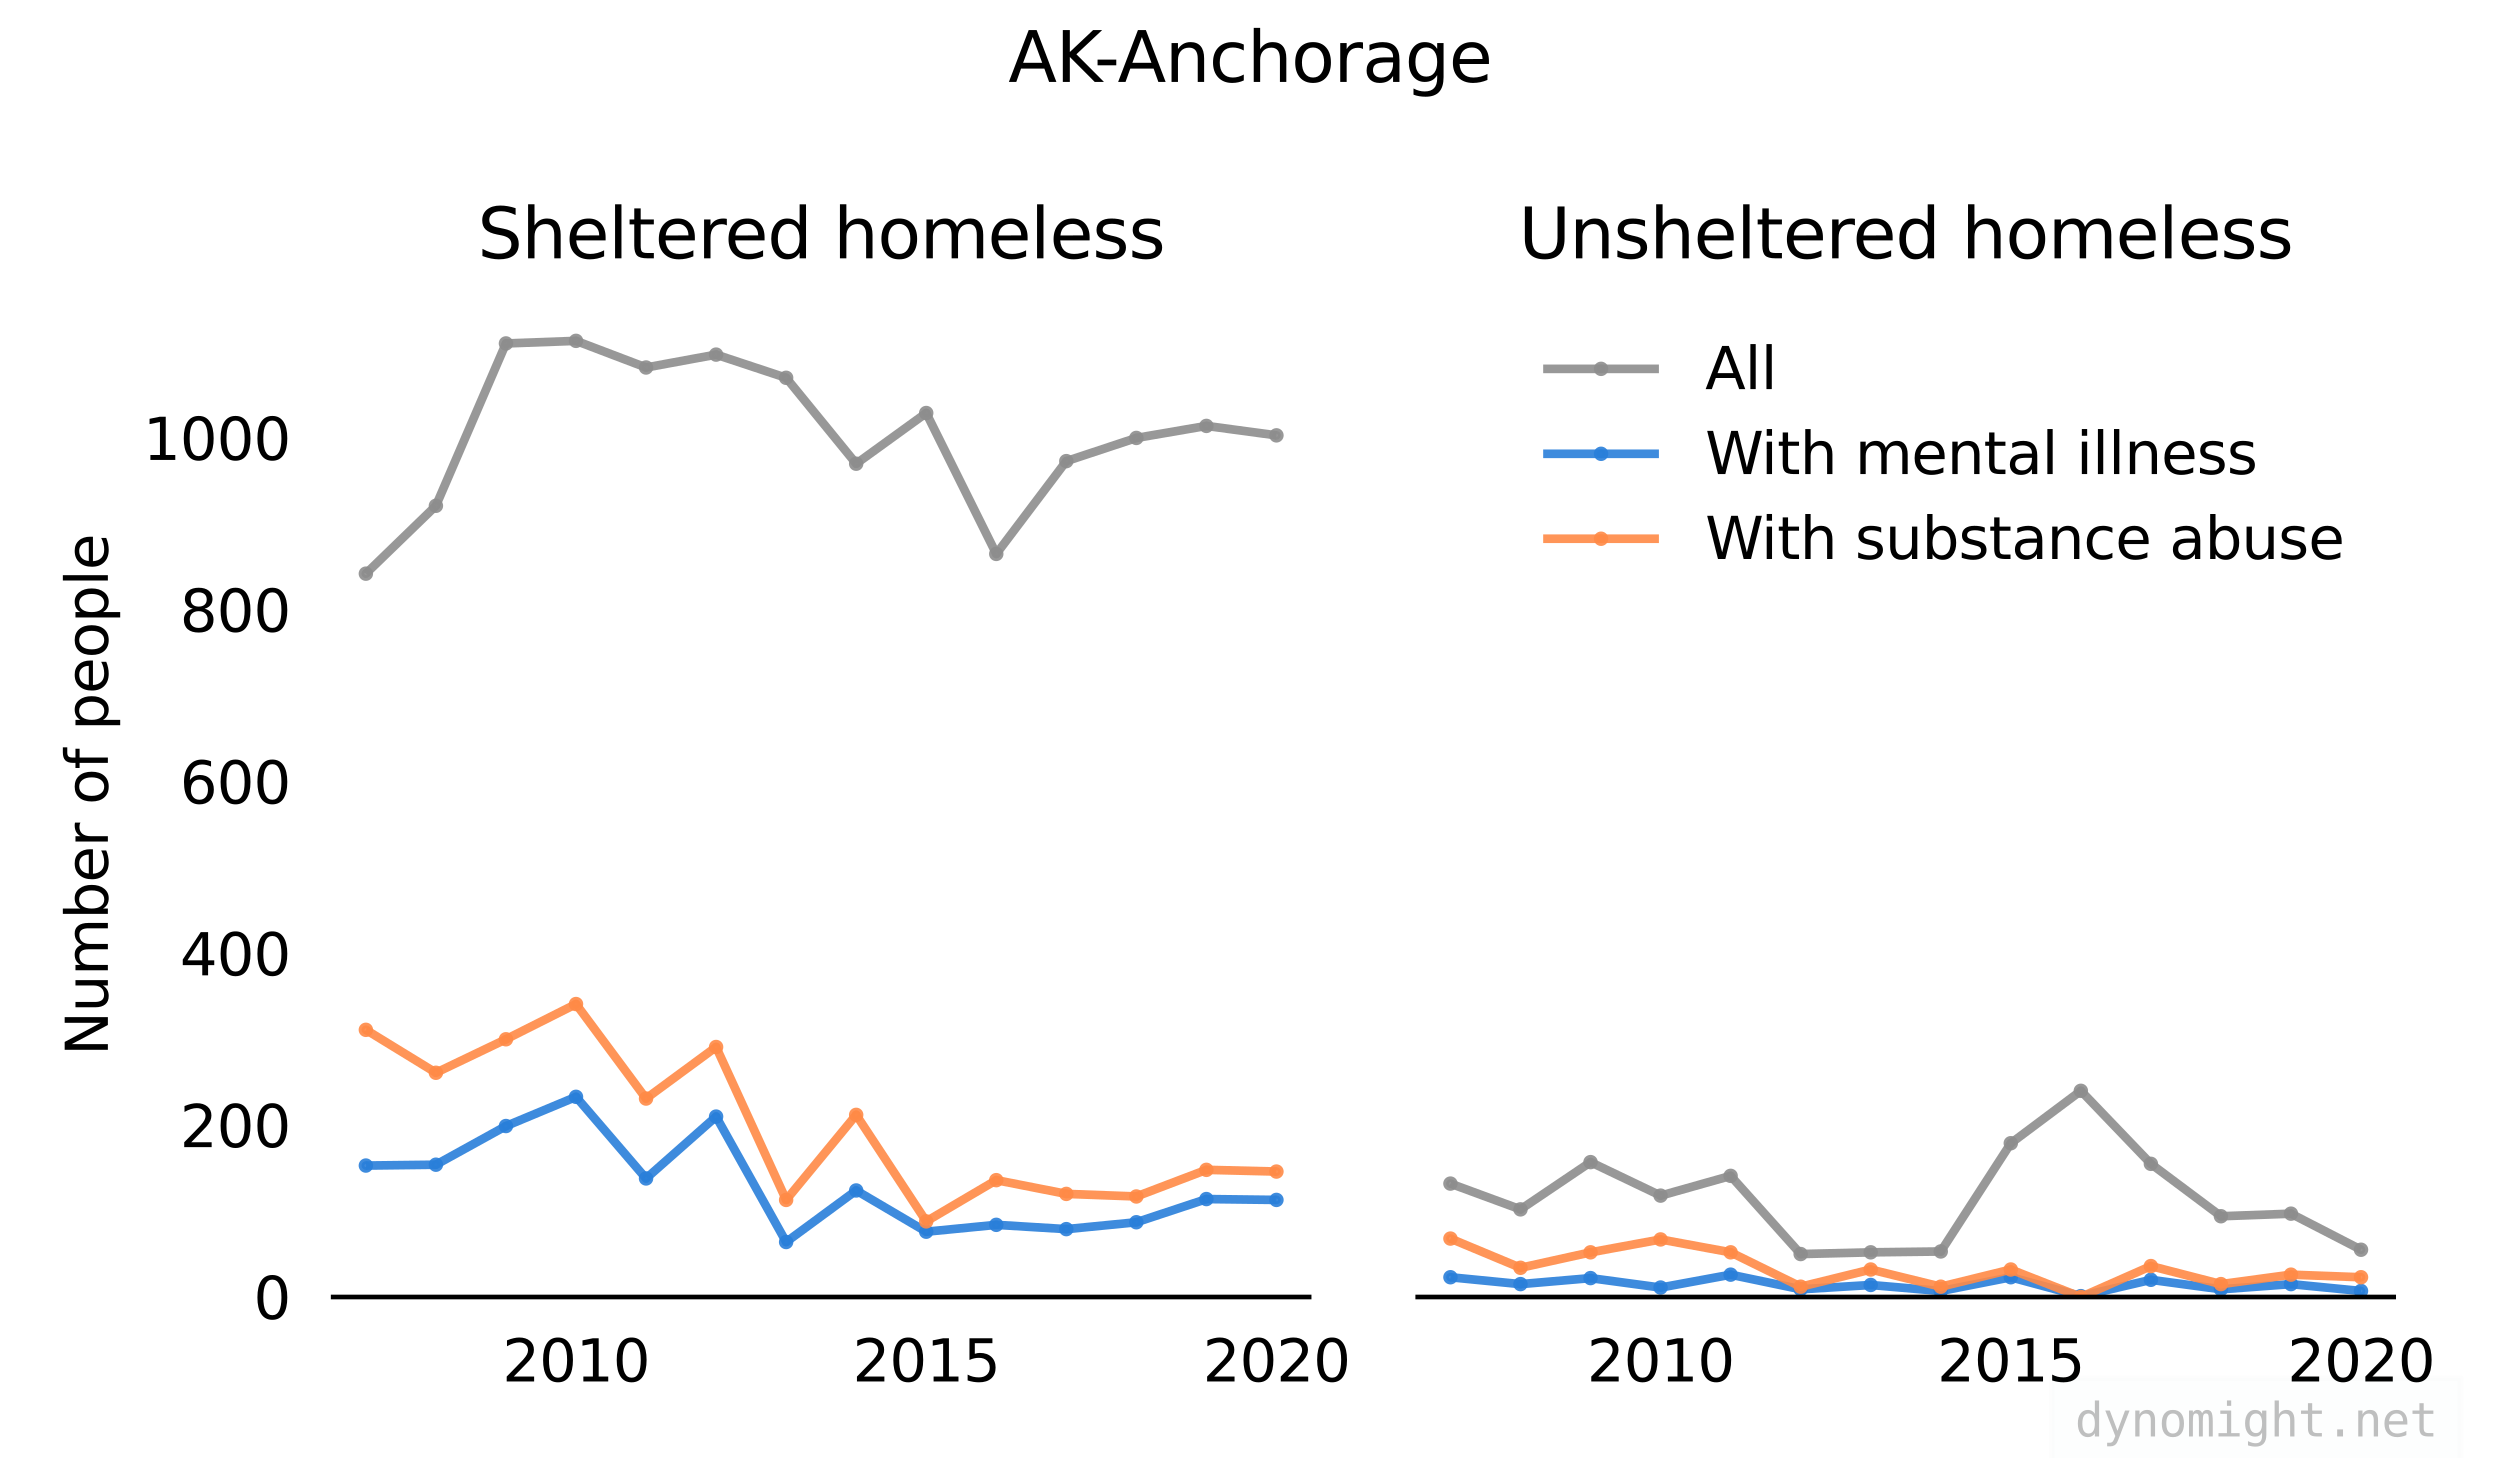 <?xml version="1.0" encoding="UTF-8"?>
<!DOCTYPE svg  PUBLIC '-//W3C//DTD SVG 1.1//EN'  'http://www.w3.org/Graphics/SVG/1.1/DTD/svg11.dtd'>
<svg width="432pt" height="252pt" version="1.1" viewBox="0 0 432 252" xmlns="http://www.w3.org/2000/svg" xmlns:xlink="http://www.w3.org/1999/xlink">
 <defs>
  <style type="text/css">*{stroke-linecap:butt;stroke-linejoin:round;}</style>
 </defs>
 <g id="figure_1">
  <g id="patch_1">
   <path d="m0 252h432v-252h-432z" fill="#fff"/>
  </g>
  <g id="axes_1">
   <g id="patch_2">
    <path d="m57.17 224.12h169.45v-173.48h-169.45z" fill="#fff"/>
   </g>
   <g id="matplotlib.axis_1">
    <g id="xtick_1">
     <g id="text_1">
      <!-- 2010 -->
      <g transform="translate(86.808 238.72) scale(.1 -.1)">
       <defs>
        <path id="DejaVuSans-32" transform="scale(.016)" d="m1228 531h2203v-531h-2962v531q359 372 979 998 621 627 780 809 303 340 423 576 121 236 121 464 0 372-261 606-261 235-680 235-297 0-627-103-329-103-704-313v638q381 153 712 231 332 78 607 78 725 0 1156-363 431-362 431-968 0-288-108-546-107-257-392-607-78-91-497-524-418-433-1181-1211z"/>
        <path id="DejaVuSans-30" transform="scale(.016)" d="m2034 4250q-487 0-733-480-245-479-245-1442 0-959 245-1439 246-480 733-480 491 0 736 480 246 480 246 1439 0 963-246 1442-245 480-736 480zm0 500q785 0 1199-621 414-620 414-1801 0-1178-414-1799-414-620-1199-620-784 0-1198 620-414 621-414 1799 0 1181 414 1801 414 621 1198 621z"/>
        <path id="DejaVuSans-31" transform="scale(.016)" d="m794 531h1031v3560l-1122-225v575l1116 225h631v-4135h1031v-531h-2687v531z"/>
       </defs>
       <use xlink:href="#DejaVuSans-32"/>
       <use x="63.623" xlink:href="#DejaVuSans-30"/>
       <use x="127.246" xlink:href="#DejaVuSans-31"/>
       <use x="190.869" xlink:href="#DejaVuSans-30"/>
      </g>
     </g>
    </g>
    <g id="xtick_2">
     <g id="text_2">
      <!-- 2015 -->
      <g transform="translate(147.33 238.72) scale(.1 -.1)">
       <defs>
        <path id="DejaVuSans-35" transform="scale(.016)" d="m691 4666h2478v-532h-1900v-1143q137 47 274 70 138 23 276 23 781 0 1237-428 457-428 457-1159 0-753-469-1171-469-417-1322-417-294 0-599 50-304 50-629 150v635q281-153 581-228t634-75q541 0 856 284 316 284 316 772 0 487-316 771-315 285-856 285-253 0-505-56-251-56-513-175v2344z"/>
       </defs>
       <use xlink:href="#DejaVuSans-32"/>
       <use x="63.623" xlink:href="#DejaVuSans-30"/>
       <use x="127.246" xlink:href="#DejaVuSans-31"/>
       <use x="190.869" xlink:href="#DejaVuSans-35"/>
      </g>
     </g>
    </g>
    <g id="xtick_3">
     <g id="text_3">
      <!-- 2020 -->
      <g transform="translate(207.84 238.72) scale(.1 -.1)">
       <use xlink:href="#DejaVuSans-32"/>
       <use x="63.623" xlink:href="#DejaVuSans-30"/>
       <use x="127.246" xlink:href="#DejaVuSans-32"/>
       <use x="190.869" xlink:href="#DejaVuSans-30"/>
      </g>
     </g>
    </g>
   </g>
   <g id="matplotlib.axis_2">
    <g id="ytick_1">
     <g id="text_4">
      <!-- 0 -->
      <g transform="translate(43.808 227.92) scale(.1 -.1)">
       <use xlink:href="#DejaVuSans-30"/>
      </g>
     </g>
    </g>
    <g id="ytick_2">
     <g id="text_5">
      <!-- 200 -->
      <g transform="translate(31.082 198.23) scale(.1 -.1)">
       <use xlink:href="#DejaVuSans-32"/>
       <use x="63.623" xlink:href="#DejaVuSans-30"/>
       <use x="127.246" xlink:href="#DejaVuSans-30"/>
      </g>
     </g>
    </g>
    <g id="ytick_3">
     <g id="text_6">
      <!-- 400 -->
      <g transform="translate(31.082 168.54) scale(.1 -.1)">
       <defs>
        <path id="DejaVuSans-34" transform="scale(.016)" d="m2419 4116-1594-2491h1594v2491zm-166 550h794v-3041h666v-525h-666v-1100h-628v1100h-2106v609l1940 2957z"/>
       </defs>
       <use xlink:href="#DejaVuSans-34"/>
       <use x="63.623" xlink:href="#DejaVuSans-30"/>
       <use x="127.246" xlink:href="#DejaVuSans-30"/>
      </g>
     </g>
    </g>
    <g id="ytick_4">
     <g id="text_7">
      <!-- 600 -->
      <g transform="translate(31.082 138.85) scale(.1 -.1)">
       <defs>
        <path id="DejaVuSans-36" transform="scale(.016)" d="m2113 2584q-425 0-674-291-248-290-248-796 0-503 248-796 249-292 674-292t673 292q248 293 248 796 0 506-248 796-248 291-673 291zm1253 1979v-575q-238 112-480 171-242 60-480 60-625 0-955-422-329-422-376-1275 184 272 462 417 279 145 613 145 703 0 1111-427 408-426 408-1160 0-719-425-1154-425-434-1131-434-810 0-1238 620-428 621-428 1799 0 1106 525 1764t1409 658q238 0 480-47t505-140z"/>
       </defs>
       <use xlink:href="#DejaVuSans-36"/>
       <use x="63.623" xlink:href="#DejaVuSans-30"/>
       <use x="127.246" xlink:href="#DejaVuSans-30"/>
      </g>
     </g>
    </g>
    <g id="ytick_5">
     <g id="text_8">
      <!-- 800 -->
      <g transform="translate(31.082 109.16) scale(.1 -.1)">
       <defs>
        <path id="DejaVuSans-38" transform="scale(.016)" d="m2034 2216q-450 0-708-241-257-241-257-662 0-422 257-663 258-241 708-241t709 242q260 243 260 662 0 421-258 662-257 241-711 241zm-631 268q-406 100-633 378-226 279-226 679 0 559 398 884 399 325 1092 325 697 0 1094-325t397-884q0-400-227-679-226-278-629-378 456-106 710-416 255-309 255-755 0-679-414-1042-414-362-1186-362-771 0-1186 362-414 363-414 1042 0 446 256 755 257 310 713 416zm-231 997q0-362 226-565 227-203 636-203 407 0 636 203 230 203 230 565 0 363-230 566-229 203-636 203-409 0-636-203-226-203-226-566z"/>
       </defs>
       <use xlink:href="#DejaVuSans-38"/>
       <use x="63.623" xlink:href="#DejaVuSans-30"/>
       <use x="127.246" xlink:href="#DejaVuSans-30"/>
      </g>
     </g>
    </g>
    <g id="ytick_6">
     <g id="text_9">
      <!-- 1000 -->
      <g transform="translate(24.72 79.474) scale(.1 -.1)">
       <use xlink:href="#DejaVuSans-31"/>
       <use x="63.623" xlink:href="#DejaVuSans-30"/>
       <use x="127.246" xlink:href="#DejaVuSans-30"/>
       <use x="190.869" xlink:href="#DejaVuSans-30"/>
      </g>
     </g>
    </g>
    <g id="text_10">
     <!-- Number of people -->
     <g transform="translate(18.64 182.41) rotate(-90) scale(.1 -.1)">
      <defs>
       <path id="DejaVuSans-4e" transform="scale(.016)" d="m628 4666h850l2069-3903v3903h612v-4666h-850l-2068 3903v-3903h-613v4666z"/>
       <path id="DejaVuSans-75" transform="scale(.016)" d="m544 1381v2119h575v-2097q0-497 193-746 194-248 582-248 465 0 735 297 271 297 271 810v1984h575v-3500h-575v538q-209-319-486-474-276-155-642-155-603 0-916 375-312 375-312 1097zm1447 2203z"/>
       <path id="DejaVuSans-6d" transform="scale(.016)" d="m3328 2828q216 388 516 572t706 184q547 0 844-383 297-382 297-1088v-2113h-578v2094q0 503-179 746-178 244-543 244-447 0-707-297-259-296-259-809v-1978h-578v2094q0 506-178 748t-550 242q-441 0-701-298-259-298-259-808v-1978h-578v3500h578v-544q197 322 472 475t653 153q382 0 649-194 267-193 395-562z"/>
       <path id="DejaVuSans-62" transform="scale(.016)" d="m3116 1747q0 634-261 995t-717 361q-457 0-718-361t-261-995 261-995 718-361q456 0 717 361t261 995zm-1957 1222q182 312 458 463 277 152 661 152 638 0 1036-506 399-506 399-1331t-399-1332q-398-506-1036-506-384 0-661 152-276 152-458 464v-525h-578v4863h578v-1894z"/>
       <path id="DejaVuSans-65" transform="scale(.016)" d="m3597 1894v-281h-2644q38-594 358-905t892-311q331 0 642 81t618 244v-544q-310-131-635-200t-659-69q-838 0-1327 487-489 488-489 1320 0 859 464 1363 464 505 1252 505 706 0 1117-455 411-454 411-1235zm-575 169q-6 471-264 752-258 282-683 282-481 0-770-272t-333-766l2050 4z"/>
       <path id="DejaVuSans-72" transform="scale(.016)" d="m2631 2963q-97 56-211 82-114 27-251 27-488 0-749-317t-261-911v-1844h-578v3500h578v-544q182 319 472 473 291 155 707 155 59 0 131-8 72-7 159-23l3-590z"/>
       <path id="DejaVuSans-6f" transform="scale(.016)" d="m1959 3097q-462 0-731-361t-269-989 267-989q268-361 733-361 460 0 728 362 269 363 269 988 0 622-269 986-268 364-728 364zm0 487q750 0 1178-488 429-487 429-1349 0-859-429-1349-428-489-1178-489-753 0-1180 489-426 490-426 1349 0 862 426 1349 427 488 1180 488z"/>
       <path id="DejaVuSans-66" transform="scale(.016)" d="m2375 4863v-479h-550q-309 0-430-125-120-125-120-450v-309h947v-447h-947v-3053h-578v3053h-550v447h550v244q0 584 272 851 272 268 862 268h544z"/>
       <path id="DejaVuSans-70" transform="scale(.016)" d="m1159 525v-1856h-578v4831h578v-531q182 312 458 463 277 152 661 152 638 0 1036-506 399-506 399-1331t-399-1332q-398-506-1036-506-384 0-661 152-276 152-458 464zm1957 1222q0 634-261 995t-717 361q-457 0-718-361t-261-995 261-995 718-361q456 0 717 361t261 995z"/>
       <path id="DejaVuSans-6c" transform="scale(.016)" d="m603 4863h575v-4863h-575v4863z"/>
      </defs>
      <use xlink:href="#DejaVuSans-4e"/>
      <use x="74.805" xlink:href="#DejaVuSans-75"/>
      <use x="138.184" xlink:href="#DejaVuSans-6d"/>
      <use x="235.596" xlink:href="#DejaVuSans-62"/>
      <use x="299.072" xlink:href="#DejaVuSans-65"/>
      <use x="360.596" xlink:href="#DejaVuSans-72"/>
      <use x="401.709" xlink:href="#DejaVuSans-20"/>
      <use x="433.496" xlink:href="#DejaVuSans-6f"/>
      <use x="494.678" xlink:href="#DejaVuSans-66"/>
      <use x="529.883" xlink:href="#DejaVuSans-20"/>
      <use x="561.67" xlink:href="#DejaVuSans-70"/>
      <use x="625.146" xlink:href="#DejaVuSans-65"/>
      <use x="686.67" xlink:href="#DejaVuSans-6f"/>
      <use x="747.852" xlink:href="#DejaVuSans-70"/>
      <use x="811.328" xlink:href="#DejaVuSans-6c"/>
      <use x="839.111" xlink:href="#DejaVuSans-65"/>
     </g>
    </g>
   </g>
   <g id="line2d_1">
    <path d="m63.222 99.129 12.104-11.727 12.104-28.056 12.104-0.445 12.104 4.602 12.104-2.227 12.104 4.008 12.104 14.844 12.104-8.758 12.104 24.345 12.104-16.032 12.104-4.008 12.104-2.078 12.104 1.633" clip-path="url(#p3861478039)" fill="none" stroke="#8d8d8d" stroke-linecap="square" stroke-opacity=".9" stroke-width="1.5"/>
    <defs>
     <path id="mc9a55cfd1f" d="m0 0.75c0.199 0 0.39-0.079 0.53-0.22s0.22-0.331 0.22-0.53-0.079-0.39-0.22-0.53-0.331-0.22-0.53-0.22-0.39 0.079-0.53 0.22-0.22 0.331-0.22 0.53 0.079 0.39 0.22 0.53 0.331 0.22 0.53 0.22z" stroke="#8d8d8d" stroke-opacity=".9"/>
    </defs>
    <g clip-path="url(#p3861478039)" fill="#8d8d8d" fill-opacity=".9" stroke="#8d8d8d" stroke-opacity=".9">
     <use x="63.222" y="99.129" xlink:href="#mc9a55cfd1f"/>
     <use x="75.325" y="87.402" xlink:href="#mc9a55cfd1f"/>
     <use x="87.429" y="59.346" xlink:href="#mc9a55cfd1f"/>
     <use x="99.533" y="58.901" xlink:href="#mc9a55cfd1f"/>
     <use x="111.636" y="63.503" xlink:href="#mc9a55cfd1f"/>
     <use x="123.74" y="61.276" xlink:href="#mc9a55cfd1f"/>
     <use x="135.843" y="65.284" xlink:href="#mc9a55cfd1f"/>
     <use x="147.947" y="80.129" xlink:href="#mc9a55cfd1f"/>
     <use x="160.05" y="71.37" xlink:href="#mc9a55cfd1f"/>
     <use x="172.154" y="95.715" xlink:href="#mc9a55cfd1f"/>
     <use x="184.258" y="79.683" xlink:href="#mc9a55cfd1f"/>
     <use x="196.361" y="75.675" xlink:href="#mc9a55cfd1f"/>
     <use x="208.465" y="73.597" xlink:href="#mc9a55cfd1f"/>
     <use x="220.568" y="75.23" xlink:href="#mc9a55cfd1f"/>
    </g>
   </g>
   <g id="line2d_2">
    <path d="m63.222 201.41 12.104-0.148 12.104-6.68 12.104-5.047 12.104 14.102 12.104-10.688 12.104 21.673 12.104-8.907 12.104 7.125 12.104-1.188 12.104 0.742 12.104-1.188 12.104-4.008 12.104 0.148" clip-path="url(#p3861478039)" fill="none" stroke="#297fda" stroke-linecap="square" stroke-opacity=".9" stroke-width="1.5"/>
    <defs>
     <path id="m35d9360185" d="m0 0.75c0.199 0 0.39-0.079 0.53-0.22s0.22-0.331 0.22-0.53-0.079-0.39-0.22-0.53-0.331-0.22-0.53-0.22-0.39 0.079-0.53 0.22-0.22 0.331-0.22 0.53 0.079 0.39 0.22 0.53 0.331 0.22 0.53 0.22z" stroke="#297fda" stroke-opacity=".9"/>
    </defs>
    <g clip-path="url(#p3861478039)" fill="#297fda" fill-opacity=".9" stroke="#297fda" stroke-opacity=".9">
     <use x="63.222" y="201.408" xlink:href="#m35d9360185"/>
     <use x="75.325" y="201.26" xlink:href="#m35d9360185"/>
     <use x="87.429" y="194.579" xlink:href="#m35d9360185"/>
     <use x="99.533" y="189.532" xlink:href="#m35d9360185"/>
     <use x="111.636" y="203.635" xlink:href="#m35d9360185"/>
     <use x="123.74" y="192.947" xlink:href="#m35d9360185"/>
     <use x="135.843" y="214.62" xlink:href="#m35d9360185"/>
     <use x="147.947" y="205.713" xlink:href="#m35d9360185"/>
     <use x="160.05" y="212.838" xlink:href="#m35d9360185"/>
     <use x="172.154" y="211.651" xlink:href="#m35d9360185"/>
     <use x="184.258" y="212.393" xlink:href="#m35d9360185"/>
     <use x="196.361" y="211.205" xlink:href="#m35d9360185"/>
     <use x="208.465" y="207.197" xlink:href="#m35d9360185"/>
     <use x="220.568" y="207.346" xlink:href="#m35d9360185"/>
    </g>
   </g>
   <g id="line2d_3">
    <path d="m63.222 177.95 12.104 7.422 12.104-5.789 12.104-6.086 12.104 16.329 12.104-8.907 12.104 26.423 12.104-14.696 12.104 18.407 12.104-7.125 12.104 2.375 12.104 0.445 12.104-4.602 12.104 0.297" clip-path="url(#p3861478039)" fill="none" stroke="#ff8a46" stroke-linecap="square" stroke-opacity=".9" stroke-width="1.5"/>
    <defs>
     <path id="mb6210362bb" d="m0 0.75c0.199 0 0.39-0.079 0.53-0.22s0.22-0.331 0.22-0.53-0.079-0.39-0.22-0.53-0.331-0.22-0.53-0.22-0.39 0.079-0.53 0.22-0.22 0.331-0.22 0.53 0.079 0.39 0.22 0.53 0.331 0.22 0.53 0.22z" stroke="#ff8a46" stroke-opacity=".9"/>
    </defs>
    <g clip-path="url(#p3861478039)" fill="#ff8a46" fill-opacity=".9" stroke="#ff8a46" stroke-opacity=".9">
     <use x="63.222" y="177.954" xlink:href="#mb6210362bb"/>
     <use x="75.325" y="185.376" xlink:href="#mb6210362bb"/>
     <use x="87.429" y="179.587" xlink:href="#mb6210362bb"/>
     <use x="99.533" y="173.5" xlink:href="#mb6210362bb"/>
     <use x="111.636" y="189.829" xlink:href="#mb6210362bb"/>
     <use x="123.74" y="180.923" xlink:href="#mb6210362bb"/>
     <use x="135.843" y="207.346" xlink:href="#mb6210362bb"/>
     <use x="147.947" y="192.65" xlink:href="#mb6210362bb"/>
     <use x="160.05" y="211.057" xlink:href="#mb6210362bb"/>
     <use x="172.154" y="203.932" xlink:href="#mb6210362bb"/>
     <use x="184.258" y="206.307" xlink:href="#mb6210362bb"/>
     <use x="196.361" y="206.752" xlink:href="#mb6210362bb"/>
     <use x="208.465" y="202.15" xlink:href="#mb6210362bb"/>
     <use x="220.568" y="202.447" xlink:href="#mb6210362bb"/>
    </g>
   </g>
   <g id="patch_3">
    <path d="m57.17 224.12h169.45" fill="none" stroke="#000" stroke-linecap="square" stroke-width=".8"/>
   </g>
   <g id="text_11">
    <!-- Sheltered homeless -->
    <g transform="translate(82.521 44.64) scale(.12 -.12)">
     <defs>
      <path id="DejaVuSans-53" transform="scale(.016)" d="m3425 4513v-616q-359 172-678 256-319 85-616 85-515 0-795-200t-280-569q0-310 186-468 186-157 705-254l381-78q706-135 1042-474t336-907q0-679-455-1029-454-350-1332-350-331 0-705 75-373 75-773 222v650q384-215 753-325 369-109 725-109 540 0 834 212 294 213 294 607 0 343-211 537t-692 291l-385 75q-706 140-1022 440-315 300-315 835 0 619 436 975t1201 356q329 0 669-60 341-59 697-177z"/>
      <path id="DejaVuSans-68" transform="scale(.016)" d="m3513 2113v-2113h-575v2094q0 497-194 743-194 247-581 247-466 0-735-297-269-296-269-809v-1978h-578v4863h578v-1907q207 316 486 472 280 156 646 156 603 0 912-373 310-373 310-1098z"/>
      <path id="DejaVuSans-74" transform="scale(.016)" d="m1172 4494v-994h1184v-447h-1184v-1900q0-428 117-550t477-122h590v-481h-590q-666 0-919 248-253 249-253 905v1900h-422v447h422v994h578z"/>
      <path id="DejaVuSans-64" transform="scale(.016)" d="m2906 2969v1894h575v-4863h-575v525q-181-312-458-464-276-152-664-152-634 0-1033 506-398 507-398 1332t398 1331q399 506 1033 506 388 0 664-152 277-151 458-463zm-1959-1222q0-634 261-995t717-361 718 361q263 361 263 995t-263 995q-262 361-718 361t-717-361-261-995z"/>
      <path id="DejaVuSans-73" transform="scale(.016)" d="m2834 3397v-544q-243 125-506 187-262 63-544 63-428 0-642-131t-214-394q0-200 153-314t616-217l197-44q612-131 870-370t258-667q0-488-386-773-386-284-1061-284-281 0-586 55t-642 164v594q319-166 628-249 309-82 613-82 406 0 624 139 219 139 219 392 0 234-158 359-157 125-692 241l-200 47q-534 112-772 345-237 233-237 639 0 494 350 762 350 269 994 269 318 0 599-47 282-46 519-140z"/>
     </defs>
     <use xlink:href="#DejaVuSans-53"/>
     <use x="63.477" xlink:href="#DejaVuSans-68"/>
     <use x="126.855" xlink:href="#DejaVuSans-65"/>
     <use x="188.379" xlink:href="#DejaVuSans-6c"/>
     <use x="216.162" xlink:href="#DejaVuSans-74"/>
     <use x="255.371" xlink:href="#DejaVuSans-65"/>
     <use x="316.895" xlink:href="#DejaVuSans-72"/>
     <use x="355.758" xlink:href="#DejaVuSans-65"/>
     <use x="417.281" xlink:href="#DejaVuSans-64"/>
     <use x="480.758" xlink:href="#DejaVuSans-20"/>
     <use x="512.545" xlink:href="#DejaVuSans-68"/>
     <use x="575.924" xlink:href="#DejaVuSans-6f"/>
     <use x="637.105" xlink:href="#DejaVuSans-6d"/>
     <use x="734.518" xlink:href="#DejaVuSans-65"/>
     <use x="796.041" xlink:href="#DejaVuSans-6c"/>
     <use x="823.824" xlink:href="#DejaVuSans-65"/>
     <use x="885.348" xlink:href="#DejaVuSans-73"/>
     <use x="937.447" xlink:href="#DejaVuSans-73"/>
    </g>
   </g>
  </g>
  <g id="axes_2">
   <g id="patch_4">
    <path d="m244.58 224.12h169.45v-173.48h-169.45z" fill="#fff"/>
   </g>
   <g id="matplotlib.axis_3">
    <g id="xtick_4">
     <g id="text_12">
      <!-- 2010 -->
      <g transform="translate(274.22 238.72) scale(.1 -.1)">
       <use xlink:href="#DejaVuSans-32"/>
       <use x="63.623" xlink:href="#DejaVuSans-30"/>
       <use x="127.246" xlink:href="#DejaVuSans-31"/>
       <use x="190.869" xlink:href="#DejaVuSans-30"/>
      </g>
     </g>
    </g>
    <g id="xtick_5">
     <g id="text_13">
      <!-- 2015 -->
      <g transform="translate(334.74 238.72) scale(.1 -.1)">
       <use xlink:href="#DejaVuSans-32"/>
       <use x="63.623" xlink:href="#DejaVuSans-30"/>
       <use x="127.246" xlink:href="#DejaVuSans-31"/>
       <use x="190.869" xlink:href="#DejaVuSans-35"/>
      </g>
     </g>
    </g>
    <g id="xtick_6">
     <g id="text_14">
      <!-- 2020 -->
      <g transform="translate(395.26 238.72) scale(.1 -.1)">
       <use xlink:href="#DejaVuSans-32"/>
       <use x="63.623" xlink:href="#DejaVuSans-30"/>
       <use x="127.246" xlink:href="#DejaVuSans-32"/>
       <use x="190.869" xlink:href="#DejaVuSans-30"/>
      </g>
     </g>
    </g>
   </g>
   <g id="matplotlib.axis_4"></g>
   <g id="line2d_4" stroke="#8d8d8d" stroke-opacity=".9">
    <path d="m250.64 204.53 12.104 4.453 12.104-8.165 12.104 5.789 12.104-3.414 12.104 13.508 12.104-0.297 12.104-0.148 12.104-18.704 12.104-9.055 12.104 12.618 12.104 9.055 12.104-0.445 12.104 6.235" clip-path="url(#p8d451bf22b)" fill="none" stroke-linecap="square" stroke-width="1.5"/>
    <g clip-path="url(#p8d451bf22b)" fill="#8d8d8d" fill-opacity=".9">
     <use x="250.637" y="204.525" xlink:href="#mc9a55cfd1f"/>
     <use x="262.74" y="208.979" xlink:href="#mc9a55cfd1f"/>
     <use x="274.844" y="200.814" xlink:href="#mc9a55cfd1f"/>
     <use x="286.948" y="206.604" xlink:href="#mc9a55cfd1f"/>
     <use x="299.051" y="203.189" xlink:href="#mc9a55cfd1f"/>
     <use x="311.155" y="216.698" xlink:href="#mc9a55cfd1f"/>
     <use x="323.258" y="216.401" xlink:href="#mc9a55cfd1f"/>
     <use x="335.362" y="216.252" xlink:href="#mc9a55cfd1f"/>
     <use x="347.465" y="197.548" xlink:href="#mc9a55cfd1f"/>
     <use x="359.569" y="188.493" xlink:href="#mc9a55cfd1f"/>
     <use x="371.673" y="201.111" xlink:href="#mc9a55cfd1f"/>
     <use x="383.776" y="210.166" xlink:href="#mc9a55cfd1f"/>
     <use x="395.88" y="209.721" xlink:href="#mc9a55cfd1f"/>
     <use x="407.983" y="215.956" xlink:href="#mc9a55cfd1f"/>
    </g>
   </g>
   <g id="line2d_5" stroke="#297fda" stroke-opacity=".9">
    <path d="m250.64 220.71 12.104 1.188 12.104-1.039 12.104 1.633 12.104-2.227 12.104 2.524 12.104-0.742 12.104 1.039 12.104-2.375 12.104 3.266 12.104-2.821 12.104 1.633 12.104-0.891 12.104 1.188" clip-path="url(#p8d451bf22b)" fill="none" stroke-linecap="square" stroke-width="1.5"/>
    <g clip-path="url(#p8d451bf22b)" fill="#297fda" fill-opacity=".9">
     <use x="250.637" y="220.706" xlink:href="#m35d9360185"/>
     <use x="262.74" y="221.893" xlink:href="#m35d9360185"/>
     <use x="274.844" y="220.854" xlink:href="#m35d9360185"/>
     <use x="286.948" y="222.487" xlink:href="#m35d9360185"/>
     <use x="299.051" y="220.26" xlink:href="#m35d9360185"/>
     <use x="311.155" y="222.784" xlink:href="#m35d9360185"/>
     <use x="323.258" y="222.042" xlink:href="#m35d9360185"/>
     <use x="335.362" y="223.081" xlink:href="#m35d9360185"/>
     <use x="347.465" y="220.706" xlink:href="#m35d9360185"/>
     <use x="359.569" y="223.972" xlink:href="#m35d9360185"/>
     <use x="371.673" y="221.151" xlink:href="#m35d9360185"/>
     <use x="383.776" y="222.784" xlink:href="#m35d9360185"/>
     <use x="395.88" y="221.893" xlink:href="#m35d9360185"/>
     <use x="407.983" y="223.081" xlink:href="#m35d9360185"/>
    </g>
   </g>
   <g id="line2d_6" stroke="#ff8a46" stroke-opacity=".9">
    <path d="m250.64 214.03 12.104 5.047 12.104-2.672 12.104-2.227 12.104 2.227 12.104 5.938 12.104-2.969 12.104 2.969 12.104-2.969 12.104 4.75 12.104-5.344 12.104 3.117 12.104-1.633 12.104 0.445" clip-path="url(#p8d451bf22b)" fill="none" stroke-linecap="square" stroke-width="1.5"/>
    <g clip-path="url(#p8d451bf22b)" fill="#ff8a46" fill-opacity=".9">
     <use x="250.637" y="214.026" xlink:href="#mb6210362bb"/>
     <use x="262.74" y="219.073" xlink:href="#mb6210362bb"/>
     <use x="274.844" y="216.401" xlink:href="#mb6210362bb"/>
     <use x="286.948" y="214.174" xlink:href="#mb6210362bb"/>
     <use x="299.051" y="216.401" xlink:href="#mb6210362bb"/>
     <use x="311.155" y="222.339" xlink:href="#mb6210362bb"/>
     <use x="323.258" y="219.37" xlink:href="#mb6210362bb"/>
     <use x="335.362" y="222.339" xlink:href="#mb6210362bb"/>
     <use x="347.465" y="219.37" xlink:href="#mb6210362bb"/>
     <use x="359.569" y="224.12" xlink:href="#mb6210362bb"/>
     <use x="371.673" y="218.776" xlink:href="#mb6210362bb"/>
     <use x="383.776" y="221.893" xlink:href="#mb6210362bb"/>
     <use x="395.88" y="220.26" xlink:href="#mb6210362bb"/>
     <use x="407.983" y="220.706" xlink:href="#mb6210362bb"/>
    </g>
   </g>
   <g id="patch_5">
    <path d="m244.58 224.12h169.45" fill="none" stroke="#000" stroke-linecap="square" stroke-width=".8"/>
   </g>
   <g id="text_15">
    <!-- Unsheltered homeless -->
    <g transform="translate(262.43 44.64) scale(.12 -.12)">
     <defs>
      <path id="DejaVuSans-55" transform="scale(.016)" d="m556 4666h635v-2835q0-750 271-1080 272-329 882-329 606 0 878 329 272 330 272 1080v2835h634v-2913q0-912-452-1378-451-466-1332-466-885 0-1337 466-451 466-451 1378v2913z"/>
      <path id="DejaVuSans-6e" transform="scale(.016)" d="m3513 2113v-2113h-575v2094q0 497-194 743-194 247-581 247-466 0-735-297-269-296-269-809v-1978h-578v3500h578v-544q207 316 486 472 280 156 646 156 603 0 912-373 310-373 310-1098z"/>
     </defs>
     <use xlink:href="#DejaVuSans-55"/>
     <use x="73.193" xlink:href="#DejaVuSans-6e"/>
     <use x="136.572" xlink:href="#DejaVuSans-73"/>
     <use x="188.672" xlink:href="#DejaVuSans-68"/>
     <use x="252.051" xlink:href="#DejaVuSans-65"/>
     <use x="313.574" xlink:href="#DejaVuSans-6c"/>
     <use x="341.357" xlink:href="#DejaVuSans-74"/>
     <use x="380.566" xlink:href="#DejaVuSans-65"/>
     <use x="442.09" xlink:href="#DejaVuSans-72"/>
     <use x="480.953" xlink:href="#DejaVuSans-65"/>
     <use x="542.477" xlink:href="#DejaVuSans-64"/>
     <use x="605.953" xlink:href="#DejaVuSans-20"/>
     <use x="637.74" xlink:href="#DejaVuSans-68"/>
     <use x="701.119" xlink:href="#DejaVuSans-6f"/>
     <use x="762.301" xlink:href="#DejaVuSans-6d"/>
     <use x="859.713" xlink:href="#DejaVuSans-65"/>
     <use x="921.236" xlink:href="#DejaVuSans-6c"/>
     <use x="949.02" xlink:href="#DejaVuSans-65"/>
     <use x="1010.543" xlink:href="#DejaVuSans-73"/>
     <use x="1062.643" xlink:href="#DejaVuSans-73"/>
    </g>
   </g>
   <g id="legend_1">
    <g id="patch_6">
     <path d="m264.66 102.67h142.37q2 0 2-2v-43.034q0-2-2-2h-142.37q-2 0-2 2v43.034q0 2 2 2z" fill="#fff" opacity=".7"/>
    </g>
    <g id="line2d_7">
     <path d="m266.66 63.738h20" fill="none" stroke="#8d8d8d" stroke-linecap="square" stroke-opacity=".9" stroke-width="1.5"/>
    </g>
    <g id="line2d_8">
     <use x="276.662" y="63.738" fill="#8d8d8d" fill-opacity=".9" stroke="#8d8d8d" stroke-opacity=".9" xlink:href="#mc9a55cfd1f"/>
    </g>
    <g id="text_16">
     <!-- All -->
     <g transform="translate(294.66 67.238) scale(.1 -.1)">
      <defs>
       <path id="DejaVuSans-41" transform="scale(.016)" d="m2188 4044-857-2322h1716l-859 2322zm-357 622h716l1778-4666h-656l-425 1197h-2103l-425-1197h-666l1781 4666z"/>
      </defs>
      <use xlink:href="#DejaVuSans-41"/>
      <use x="68.408" xlink:href="#DejaVuSans-6c"/>
      <use x="96.191" xlink:href="#DejaVuSans-6c"/>
     </g>
    </g>
    <g id="line2d_9">
     <path d="m266.66 78.417h20" fill="none" stroke="#297fda" stroke-linecap="square" stroke-opacity=".9" stroke-width="1.5"/>
    </g>
    <g id="line2d_10">
     <use x="276.662" y="78.417" fill="#297fda" fill-opacity=".9" stroke="#297fda" stroke-opacity=".9" xlink:href="#m35d9360185"/>
    </g>
    <g id="text_17">
     <!-- With mental illness -->
     <g transform="translate(294.66 81.917) scale(.1 -.1)">
      <defs>
       <path id="DejaVuSans-57" transform="scale(.016)" d="m213 4666h637l981-3944 978 3944h710l981-3944 978 3944h641l-1172-4666h-794l-984 4050-994-4050h-794l-1168 4666z"/>
       <path id="DejaVuSans-69" transform="scale(.016)" d="m603 3500h575v-3500h-575v3500zm0 1363h575v-729h-575v729z"/>
       <path id="DejaVuSans-61" transform="scale(.016)" d="m2194 1759q-697 0-966-159t-269-544q0-306 202-486 202-179 548-179 479 0 768 339t289 901v128h-572zm1147 238v-1997h-575v531q-197-318-491-470t-719-152q-537 0-855 302-317 302-317 808 0 590 395 890 396 300 1180 300h807v57q0 397-261 614t-733 217q-300 0-585-72-284-72-546-216v532q315 122 612 182 297 61 578 61 760 0 1135-394 375-393 375-1193z"/>
      </defs>
      <use xlink:href="#DejaVuSans-57"/>
      <use x="96.627" xlink:href="#DejaVuSans-69"/>
      <use x="124.41" xlink:href="#DejaVuSans-74"/>
      <use x="163.619" xlink:href="#DejaVuSans-68"/>
      <use x="226.998" xlink:href="#DejaVuSans-20"/>
      <use x="258.785" xlink:href="#DejaVuSans-6d"/>
      <use x="356.197" xlink:href="#DejaVuSans-65"/>
      <use x="417.721" xlink:href="#DejaVuSans-6e"/>
      <use x="481.1" xlink:href="#DejaVuSans-74"/>
      <use x="520.309" xlink:href="#DejaVuSans-61"/>
      <use x="581.588" xlink:href="#DejaVuSans-6c"/>
      <use x="609.371" xlink:href="#DejaVuSans-20"/>
      <use x="641.158" xlink:href="#DejaVuSans-69"/>
      <use x="668.941" xlink:href="#DejaVuSans-6c"/>
      <use x="696.725" xlink:href="#DejaVuSans-6c"/>
      <use x="724.508" xlink:href="#DejaVuSans-6e"/>
      <use x="787.887" xlink:href="#DejaVuSans-65"/>
      <use x="849.41" xlink:href="#DejaVuSans-73"/>
      <use x="901.51" xlink:href="#DejaVuSans-73"/>
     </g>
    </g>
    <g id="line2d_11">
     <path d="m266.66 93.095h20" fill="none" stroke="#ff8a46" stroke-linecap="square" stroke-opacity=".9" stroke-width="1.5"/>
    </g>
    <g id="line2d_12">
     <use x="276.662" y="93.095" fill="#ff8a46" fill-opacity=".9" stroke="#ff8a46" stroke-opacity=".9" xlink:href="#mb6210362bb"/>
    </g>
    <g id="text_18">
     <!-- With substance abuse -->
     <g transform="translate(294.66 96.595) scale(.1 -.1)">
      <defs>
       <path id="DejaVuSans-63" transform="scale(.016)" d="m3122 3366v-538q-244 135-489 202t-495 67q-560 0-870-355-309-354-309-995t309-996q310-354 870-354 250 0 495 67t489 202v-532q-241-112-499-168-257-57-548-57-791 0-1257 497-465 497-465 1341 0 856 470 1346 471 491 1290 491 265 0 518-55 253-54 491-163z"/>
      </defs>
      <use xlink:href="#DejaVuSans-57"/>
      <use x="96.627" xlink:href="#DejaVuSans-69"/>
      <use x="124.41" xlink:href="#DejaVuSans-74"/>
      <use x="163.619" xlink:href="#DejaVuSans-68"/>
      <use x="226.998" xlink:href="#DejaVuSans-20"/>
      <use x="258.785" xlink:href="#DejaVuSans-73"/>
      <use x="310.885" xlink:href="#DejaVuSans-75"/>
      <use x="374.264" xlink:href="#DejaVuSans-62"/>
      <use x="437.74" xlink:href="#DejaVuSans-73"/>
      <use x="489.84" xlink:href="#DejaVuSans-74"/>
      <use x="529.049" xlink:href="#DejaVuSans-61"/>
      <use x="590.328" xlink:href="#DejaVuSans-6e"/>
      <use x="653.707" xlink:href="#DejaVuSans-63"/>
      <use x="708.688" xlink:href="#DejaVuSans-65"/>
      <use x="770.211" xlink:href="#DejaVuSans-20"/>
      <use x="801.998" xlink:href="#DejaVuSans-61"/>
      <use x="863.277" xlink:href="#DejaVuSans-62"/>
      <use x="926.754" xlink:href="#DejaVuSans-75"/>
      <use x="990.133" xlink:href="#DejaVuSans-73"/>
      <use x="1042.232" xlink:href="#DejaVuSans-65"/>
     </g>
    </g>
   </g>
  </g>
  <g id="text_19">
   <!-- AK-Anchorage -->
   <g transform="translate(174.24 14.158) scale(.12 -.12)">
    <defs>
     <path id="DejaVuSans-4b" transform="scale(.016)" d="m628 4666h631v-1972l2094 1972h813l-2316-2175 2481-2491h-831l-2241 2247v-2247h-631v4666z"/>
     <path id="DejaVuSans-2d" transform="scale(.016)" d="m313 2009h1684v-512h-1684v512z"/>
     <path id="DejaVuSans-67" transform="scale(.016)" d="m2906 1791q0 625-258 968-257 344-723 344-462 0-720-344-258-343-258-968 0-622 258-966t720-344q466 0 723 344 258 344 258 966zm575-1357q0-893-397-1329-396-436-1215-436-303 0-572 45t-522 139v559q253-137 500-202 247-66 503-66 566 0 847 295t281 892v285q-178-310-456-463t-666-153q-643 0-1037 490-394 491-394 1301 0 812 394 1302 394 491 1037 491 388 0 666-153t456-462v531h575v-3066z"/>
    </defs>
    <use xlink:href="#DejaVuSans-41"/>
    <use x="68.408" xlink:href="#DejaVuSans-4b"/>
    <use x="123.484" xlink:href="#DejaVuSans-2d"/>
    <use x="157.318" xlink:href="#DejaVuSans-41"/>
    <use x="225.727" xlink:href="#DejaVuSans-6e"/>
    <use x="289.105" xlink:href="#DejaVuSans-63"/>
    <use x="344.086" xlink:href="#DejaVuSans-68"/>
    <use x="407.465" xlink:href="#DejaVuSans-6f"/>
    <use x="468.646" xlink:href="#DejaVuSans-72"/>
    <use x="509.76" xlink:href="#DejaVuSans-61"/>
    <use x="571.039" xlink:href="#DejaVuSans-67"/>
    <use x="634.516" xlink:href="#DejaVuSans-65"/>
   </g>
  </g>
  <g id="text_20">
   <g id="patch_7">
    <a xlink:href="https://dynomight.net">
     <path d="m354.56 253.94h70.611v-15.798h-70.611z" fill="#1f77b4" opacity=".01" stroke="#000"/>
    </a>
   </g>
   <a xlink:href="https://dynomight.net">
    <!-- dynomight.net -->
    <g transform="translate(358.56 248.22) scale(.08 -.08)" fill="#808080" opacity=".5">
     <defs>
      <path id="DejaVuSansMono-64" transform="scale(.016)" d="m2681 3053v1810h575v-4863h-575v441q-143-260-383-396-239-136-551-136-634 0-999 492-364 493-364 1358 0 854 366 1339 366 486 997 486 316 0 556-136 241-135 378-395zm-1690-1306q0-669 212-1010 213-340 628-340 416 0 633 343 217 344 217 1007 0 666-217 1008t-633 342q-415 0-628-341-212-340-212-1009z"/>
      <path id="DejaVuSansMono-79" transform="scale(.016)" d="m2681 1125q-143-366-365-962-310-826-416-1007-144-244-360-365-215-122-502-122h-463v481h341q253 0 396 147 144 147 366 759l-1353 3444h609l1038-2737 1022 2737h609l-922-2375z"/>
      <path id="DejaVuSansMono-6e" transform="scale(.016)" d="m3284 2169v-2169h-578v2169q0 472-166 693-165 222-518 222-403 0-621-286-217-285-217-820v-1978h-575v3500h575v-525q154 300 416 454 263 155 622 155 534 0 798-352 264-351 264-1063z"/>
      <path id="DejaVuSansMono-6f" transform="scale(.016)" d="m1925 3097q-437 0-662-341-225-340-225-1009 0-666 225-1008t662-342q441 0 666 342t225 1008q0 669-225 1009-225 341-666 341zm0 487q728 0 1114-472 386-471 386-1365 0-897-385-1368-384-470-1115-470-728 0-1113 470-384 471-384 1368 0 894 384 1365 385 472 1113 472z"/>
      <path id="DejaVuSansMono-6d" transform="scale(.016)" d="m2113 3144q106 225 270 332 164 108 395 108 422 0 595-327 174-326 174-1229v-2028h-525v2003q0 741-83 920-83 180-301 180-250 0-343-192-92-192-92-908v-2003h-525v2003q0 750-89 925t-320 175q-228 0-317-192t-89-908v-2003h-522v3500h522v-300q103 188 257 286 155 98 352 98 237 0 395-109t246-331z"/>
      <path id="DejaVuSansMono-69" transform="scale(.016)" d="m800 3500h1472v-3053h1141v-447h-2857v447h1141v2606h-897v447zm897 1363h575v-729h-575v729z"/>
      <path id="DejaVuSansMono-67" transform="scale(.016)" d="m2681 1778q0 647-211 983t-614 336q-422 0-644-336-221-336-221-983t223-986q224-339 649-339 396 0 607 340 211 341 211 985zm575-1553q0-788-372-1194-371-406-1093-406-238 0-498 44-259 43-518 128v569q306-144 556-213t460-69q465 0 677 254 213 253 213 803v25 390q-137-293-375-437-237-144-578-144-612 0-978 490-366 491-366 1313 0 825 366 1315 366 491 978 491 338 0 572-134t381-416v454h575v-3263z"/>
      <path id="DejaVuSansMono-68" transform="scale(.016)" d="m3284 2169v-2169h-578v2169q0 472-166 693-165 222-518 222-403 0-621-286-217-285-217-820v-1978h-575v4863h575v-1888q154 300 416 454 263 155 622 155 534 0 798-352 264-351 264-1063z"/>
      <path id="DejaVuSansMono-74" transform="scale(.016)" d="m1919 4494v-994h1306v-447h-1306v-1900q0-387 147-541 147-153 512-153h647v-459h-703q-647 0-913 259-265 260-265 894v1900h-935v447h935v994h575z"/>
      <path id="DejaVuSansMono-2e" transform="scale(.016)" d="m1528 953h788v-953h-788v953z"/>
      <path id="DejaVuSansMono-65" transform="scale(.016)" d="m3475 1894v-281h-2491v-19q0-572 298-885 299-312 843-312 275 0 575 87 300 88 641 266v-572q-328-134-633-201-305-68-589-68-816 0-1276 489-459 490-459 1349 0 837 450 1337t1200 500q669 0 1055-453t386-1237zm-575 169q-12 506-239 770t-652 264q-415 0-684-275t-319-763l1894 4z"/>
     </defs>
     <use xlink:href="#DejaVuSansMono-64"/>
     <use x="60.205" xlink:href="#DejaVuSansMono-79"/>
     <use x="120.41" xlink:href="#DejaVuSansMono-6e"/>
     <use x="180.615" xlink:href="#DejaVuSansMono-6f"/>
     <use x="240.82" xlink:href="#DejaVuSansMono-6d"/>
     <use x="301.025" xlink:href="#DejaVuSansMono-69"/>
     <use x="361.23" xlink:href="#DejaVuSansMono-67"/>
     <use x="421.436" xlink:href="#DejaVuSansMono-68"/>
     <use x="481.641" xlink:href="#DejaVuSansMono-74"/>
     <use x="541.846" xlink:href="#DejaVuSansMono-2e"/>
     <use x="602.051" xlink:href="#DejaVuSansMono-6e"/>
     <use x="662.256" xlink:href="#DejaVuSansMono-65"/>
     <use x="722.461" xlink:href="#DejaVuSansMono-74"/>
    </g>
   </a>
  </g>
 </g>
 <defs>
  <clipPath id="p3861478039">
   <rect x="57.17" y="50.64" width="169.45" height="173.48"/>
  </clipPath>
  <clipPath id="p8d451bf22b">
   <rect x="244.58" y="50.64" width="169.45" height="173.48"/>
  </clipPath>
 </defs>
</svg>
